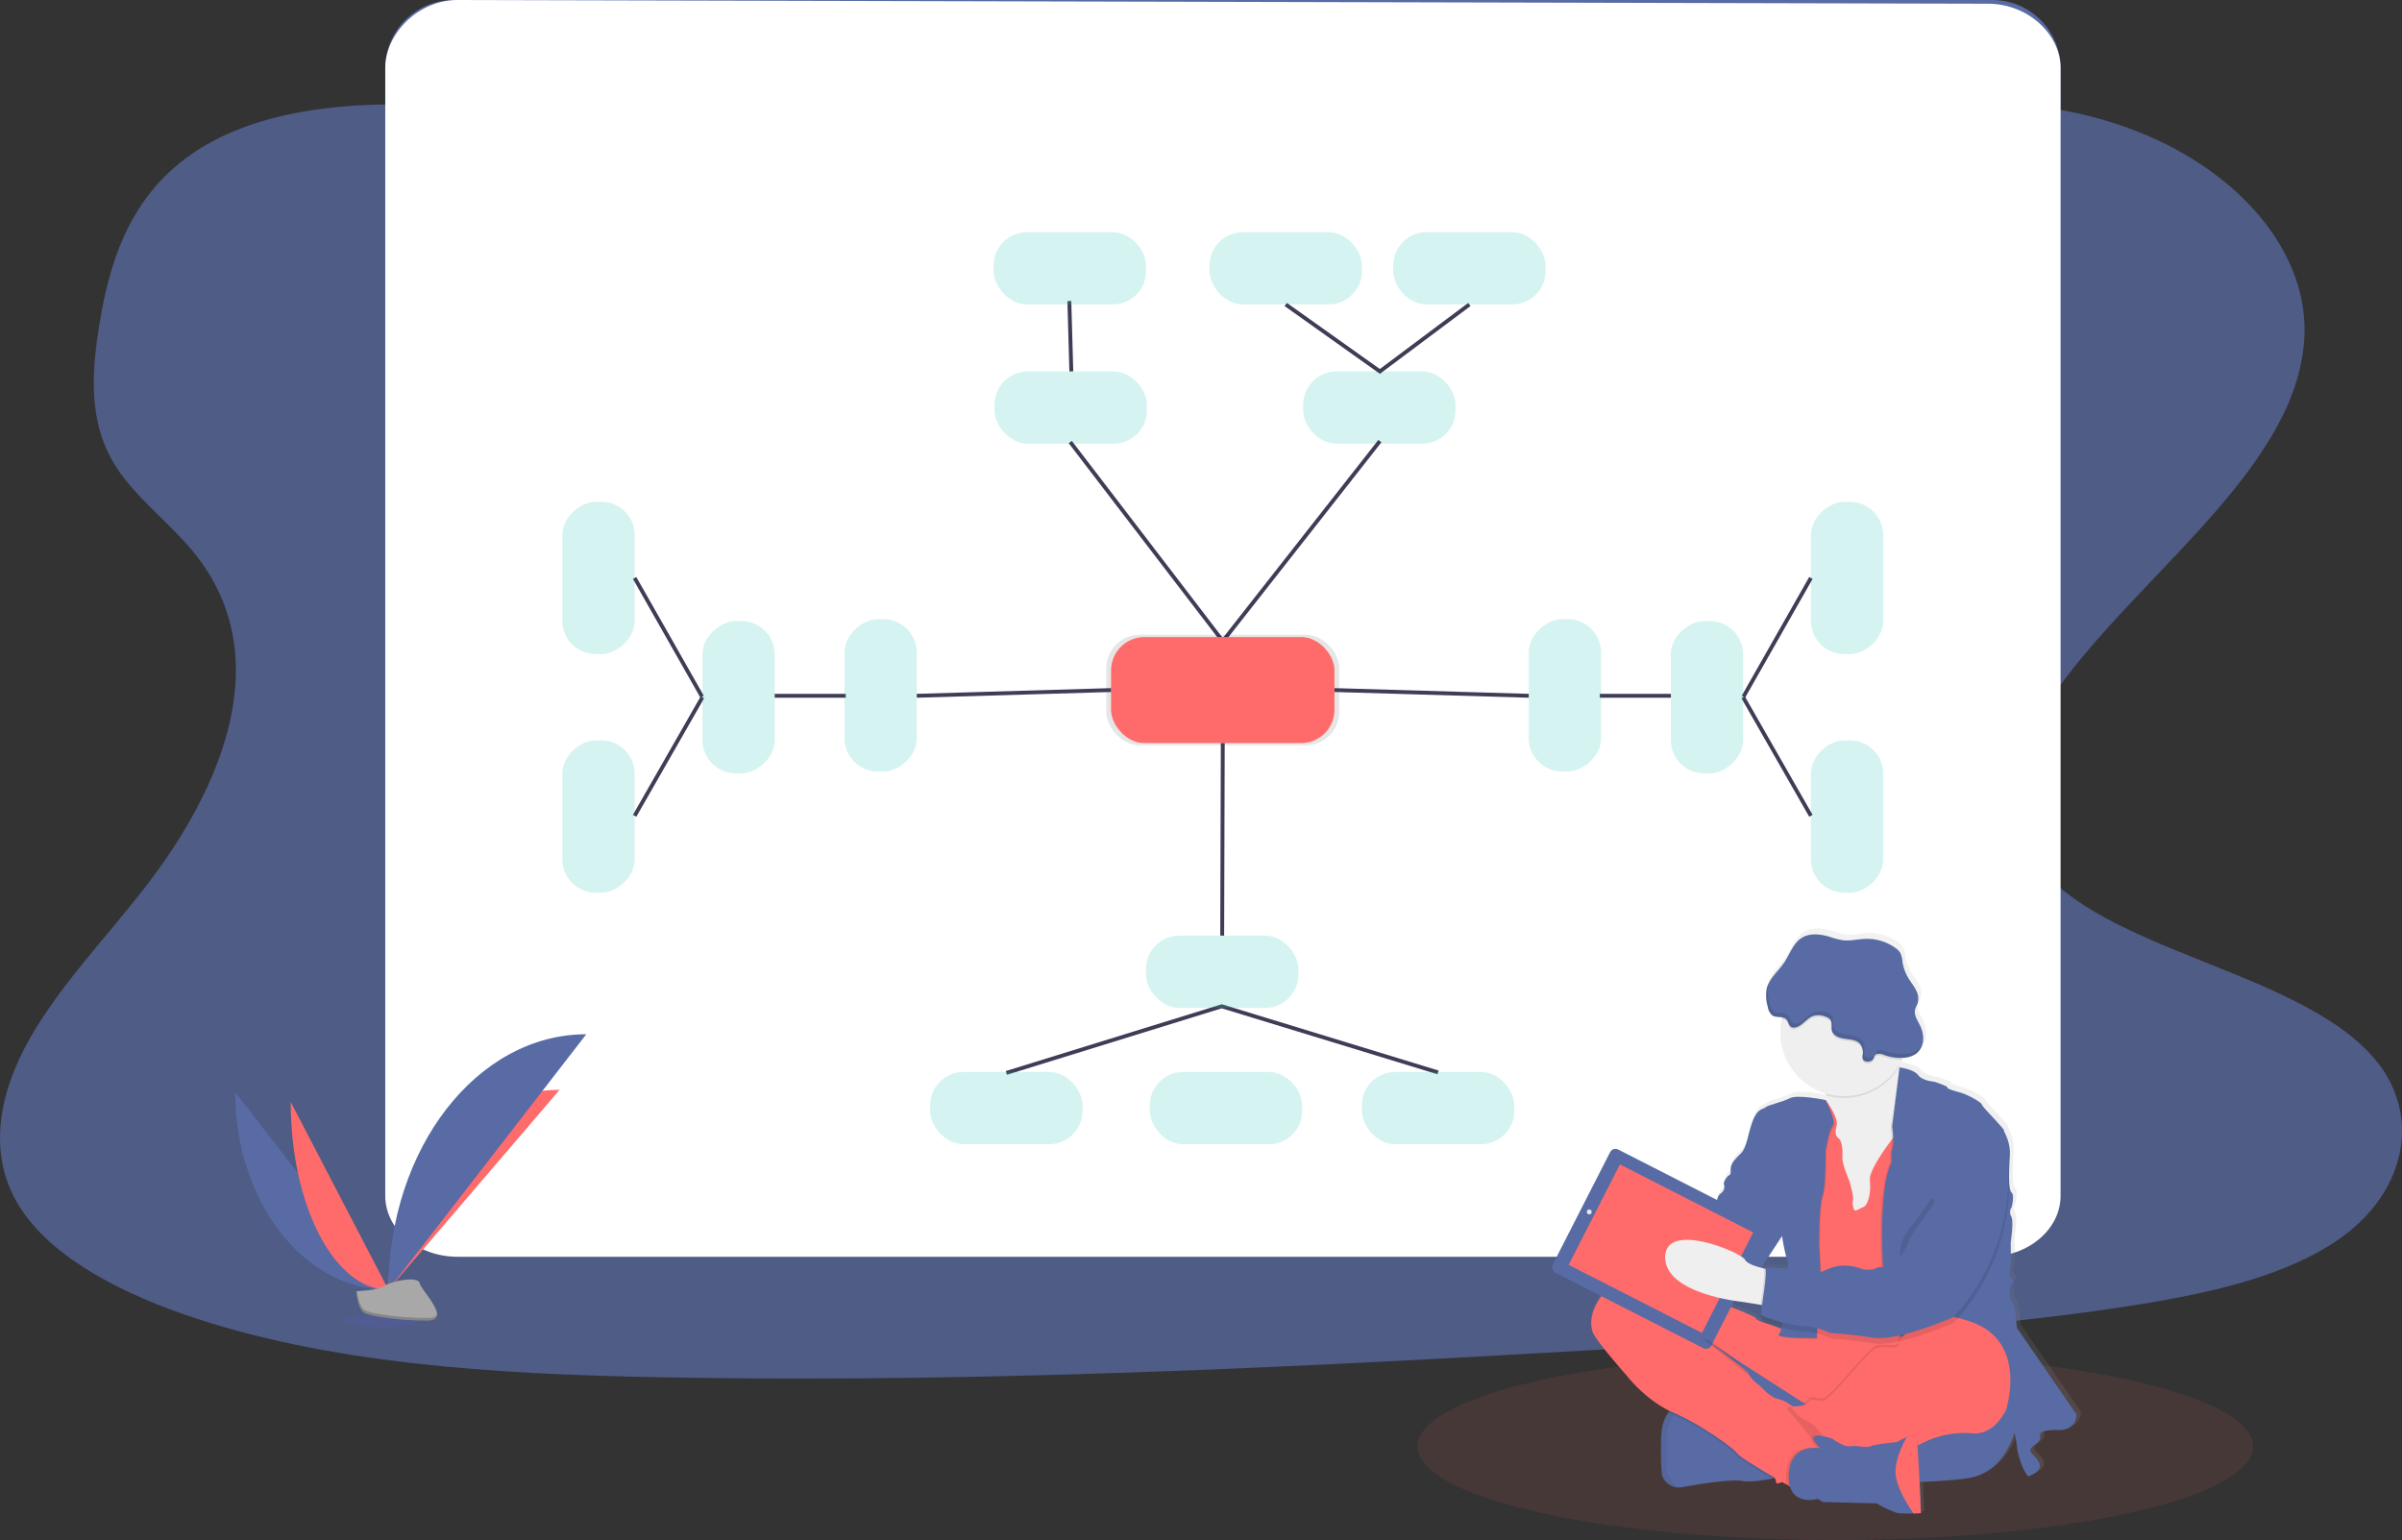 <svg xmlns="http://www.w3.org/2000/svg" xmlns:xlink="http://www.w3.org/1999/xlink" width="617.25" height="395.793" viewBox="0 0 617.25 395.793">
  <rect x="0" y="0" width="617.25" height="395.793" fill="#333333" stroke="none"/>
  <defs>
    <linearGradient id="linear-gradient" x1="0.5" y1="1" x2="0.5" gradientUnits="objectBoundingBox">
      <stop offset="0" stop-color="gray" stop-opacity="0.251"/>
      <stop offset="0.54" stop-color="gray" stop-opacity="0.122"/>
      <stop offset="1" stop-color="gray" stop-opacity="0.102"/>
    </linearGradient>
  </defs>
  <g id="Group_35" data-name="Group 35" transform="translate(-331 -100.719)">
    <path id="Path_232" data-name="Path 232" d="M655.623,113.631v13.421H225.11V113.631A17.531,17.531,0,0,1,242.635,96.1h395.43A17.536,17.536,0,0,1,655.623,113.631Z" transform="translate(204.891 4.619)" fill="#586ba4"/>
    <circle id="Ellipse_148" data-name="Ellipse 148" cx="6.196" cy="6.196" r="6.196" transform="translate(444.658 109.996)" fill="#5f5f5f" opacity="0.8"/>
    <circle id="Ellipse_149" data-name="Ellipse 149" cx="6.196" cy="6.196" r="6.196" transform="translate(462.68 109.996)" fill="#bababa" opacity="0.8"/>
    <circle id="Ellipse_150" data-name="Ellipse 150" cx="6.196" cy="6.196" r="6.196" transform="translate(480.703 109.996)" fill="#9b9b9b" opacity="0.8"/>
    <path id="Path_245" data-name="Path 245" d="M903.079,729.138s-2.007,12.106-12.185,13.9-44.142,1.432-44.142,1.432-19.421-2.8-26.444-19.2-11.536-22.927-5.519-23.223,38.483,10.966,40.345,11.111S904.868,688.217,903.079,729.138Z" transform="translate(-53.81 -262.487)" fill="#586ba4" opacity="0.05"/>
    <path id="Path_273" data-name="Path 273" d="M919.135,765.43c.151,3.612,2.964,8.1,4.641,10.468,1.063,0,1.879-.073,1.879-.073s-.654-17.447-1.118-19.281c-.235-.878-1.4-.682-2.539-.246C920.583,758.9,919.012,762.522,919.135,765.43Z" transform="translate(-101.04 -286.242)" fill="#ff6b6b" opacity="0.1"/>
    <path id="Path_274" data-name="Path 274" d="M914.727,765.911c.951,3.484.939,7.392,2.46,9.758a4.282,4.282,0,0,0,.693.156,32.725,32.725,0,0,0,3.853.073c1.063,0,1.879-.073,1.879-.073s-.654-17.447-1.118-19.281c-.235-.878-1.4-.682-2.539-.246a16.782,16.782,0,0,0-2.477,1.253S913.508,761.449,914.727,765.911Z" transform="translate(-98.998 -286.242)" fill="#586ba4" opacity="0.05"/>
    <ellipse id="Ellipse_147" data-name="Ellipse 147" cx="107.364" cy="24.045" rx="107.364" ry="24.045" transform="translate(695.269 448.422)" fill="#ff6b6b" opacity="0.1"/>
    <g id="Group_27" data-name="Group 27" transform="translate(680.523 115.699)" opacity="0.1">
      <path id="Path_229" data-name="Path 229" d="M673.12,122.89c0,87.289,54.761,157.92,122.462,157.92" transform="translate(-673.12 -122.89)" fill="#6c63ff"/>
    </g>
    <path id="Path_230" data-name="Path 230" d="M398.93,189.408c-39.563.3-77.576-8.639-113.923-18.6s-72.4-21.171-111.161-25.745c-24.951-2.947-53.347-2.483-72.957,8.947C82.016,165,76.43,183.022,73.673,199.653c-2.075,12.515-3.087,25.644,4.216,37.029,5.044,7.9,13.756,14.388,19.907,21.915,21.395,26.187,8.125,59.889-13.091,86.959-9.948,12.7-21.585,24.884-29.134,38.293s-10.725,28.574-3.238,41.715c7.426,13.018,24.347,22.368,42.549,28.77,36.979,12.917,80.081,15.489,122.048,16.306,92.9,1.817,186.047-3.707,278.94-9.227,34.373-2.047,68.9-4.1,102.6-9.59,18.71-3.048,37.98-7.515,51.3-17.117,16.915-12.19,20.511-31.935,8.388-46.038-20.338-23.648-74.372-27.78-88.911-53.419-8-14.114-.878-30.4,9.506-44.131,22.334-29.436,60.588-55.919,61.511-88.7.615-22.507-19.012-44.332-48.47-53.923-30.9-10.065-73.136-7.152-94.978,12.084C474.32,180.389,433.868,189.145,398.93,189.408Z" transform="translate(282.935 -15.978)" fill="#586ba4" opacity="0.733"/>
    <path id="Path_231" data-name="Path 231" d="M655.623,113.541V403.43c0,8.623-8.321,15.657-18.587,15.657H243.692c-10.267,0-18.582-7.012-18.582-15.657V113.541c0-8.639,8.315-17.441,18.582-17.441l393.294.956C647.235,97.056,655.623,104.9,655.623,113.541Z" transform="translate(204.891 4.619)" fill="#fff"/>
    <rect id="Rectangle_94" data-name="Rectangle 94" width="39.149" height="18.576" rx="8.57" transform="translate(586.568 196.172)" fill="#2ec4b6" opacity="0.2"/>
    <rect id="Rectangle_95" data-name="Rectangle 95" width="39.149" height="18.576" rx="8.57" transform="translate(665.883 196.172)" fill="#2ec4b6" opacity="0.2"/>
    <path id="Path_233" data-name="Path 233" d="M491.81,202.98,531,254.152l40.368-51.412" transform="translate(114.224 11.348)" fill="none" stroke="#3f3d56" stroke-miterlimit="10" stroke-width="1"/>
    <rect id="Rectangle_96" data-name="Rectangle 96" width="59.85" height="28.401" rx="8.57" transform="translate(615.294 263.862)" opacity="0.1"/>
    <rect id="Rectangle_97" data-name="Rectangle 97" width="57.417" height="27.249" rx="8.57" transform="translate(616.513 264.443)" fill="#ff6b6b"/>
    <line id="Line_6" data-name="Line 6" x1="0.509" y1="18.09" transform="translate(605.793 178.082)" fill="none" stroke="#3f3d56" stroke-miterlimit="10" stroke-width="1"/>
    <path id="Path_234" data-name="Path 234" d="M638.011,139.93l-23,17.206-24.2-17.206" transform="translate(70.583 39.036)" fill="none" stroke="#3f3d56" stroke-miterlimit="10" stroke-width="1"/>
    <rect id="Rectangle_98" data-name="Rectangle 98" width="39.149" height="18.576" rx="8.57" transform="translate(586.35 160.384)" fill="#2ec4b6" opacity="0.2"/>
    <rect id="Rectangle_99" data-name="Rectangle 99" width="39.149" height="18.576" rx="8.57" transform="translate(689.017 160.384)" fill="#2ec4b6" opacity="0.2"/>
    <rect id="Rectangle_100" data-name="Rectangle 100" width="39.149" height="18.576" rx="8.57" transform="translate(641.822 160.384)" fill="#2ec4b6" opacity="0.2"/>
    <line id="Line_7" data-name="Line 7" x1="0.151" y2="49.488" transform="translate(645.07 291.687)" fill="none" stroke="#3f3d56" stroke-miterlimit="10" stroke-width="1"/>
    <path id="Path_235" data-name="Path 235" d="M609.53,558.59Z" transform="translate(35.434 -199.252)" fill="none" stroke="#3f3d56" stroke-miterlimit="10" stroke-width="1"/>
    <path id="Path_236" data-name="Path 236" d="M462.42,479.608l55.36-17.128,55.583,17" transform="translate(127.179 -103.148)" fill="none" stroke="#3f3d56" stroke-miterlimit="10" stroke-width="1"/>
    <rect id="Rectangle_101" data-name="Rectangle 101" width="39.149" height="18.576" rx="8.57" transform="translate(625.499 341.175)" fill="#2ec4b6" opacity="0.2"/>
    <rect id="Rectangle_102" data-name="Rectangle 102" width="39.149" height="18.576" rx="8.57" transform="translate(814.935 229.684) rotate(90)" fill="#2ec4b6" opacity="0.2"/>
    <rect id="Rectangle_103" data-name="Rectangle 103" width="39.149" height="18.576" rx="8.57" transform="translate(796.359 330.137) rotate(-90)" fill="#2ec4b6" opacity="0.2"/>
    <rect id="Rectangle_104" data-name="Rectangle 104" width="39.149" height="18.576" rx="8.57" transform="translate(680.97 376.208)" fill="#2ec4b6" opacity="0.2"/>
    <rect id="Rectangle_105" data-name="Rectangle 105" width="39.149" height="18.576" rx="8.57" transform="translate(609.176 394.79) rotate(180)" fill="#2ec4b6" opacity="0.2"/>
    <rect id="Rectangle_106" data-name="Rectangle 106" width="39.149" height="18.576" rx="8.57" transform="translate(665.621 394.79) rotate(180)" fill="#2ec4b6" opacity="0.2"/>
    <line id="Line_8" data-name="Line 8" x2="17.424" y2="30.47" transform="translate(778.929 279.91)" fill="none" stroke="#3f3d56" stroke-miterlimit="10" stroke-width="1"/>
    <line id="Line_9" data-name="Line 9" x2="18.291" transform="translate(742.084 279.536)" fill="none" stroke="#3f3d56" stroke-miterlimit="10" stroke-width="1"/>
    <line id="Line_10" data-name="Line 10" x2="49.924" y2="1.471" transform="translate(673.93 278.065)" fill="none" stroke="#3f3d56" stroke-miterlimit="10" stroke-width="1"/>
    <line id="Line_11" data-name="Line 11" x1="17.34" y2="30.52" transform="translate(779.013 249.256)" fill="none" stroke="#3f3d56" stroke-miterlimit="10" stroke-width="1"/>
    <rect id="Rectangle_107" data-name="Rectangle 107" width="39.149" height="18.576" rx="8.57" transform="translate(742.431 259.847) rotate(90)" fill="#2ec4b6" opacity="0.2"/>
    <rect id="Rectangle_108" data-name="Rectangle 108" width="39.149" height="18.576" rx="8.57" transform="translate(778.929 260.333) rotate(90)" fill="#2ec4b6" opacity="0.2"/>
    <rect id="Rectangle_109" data-name="Rectangle 109" width="39.149" height="18.576" rx="8.57" transform="translate(494.084 229.679) rotate(90)" fill="#2ec4b6" opacity="0.2"/>
    <rect id="Rectangle_110" data-name="Rectangle 110" width="39.149" height="18.576" rx="8.57" transform="translate(475.508 330.137) rotate(-90)" fill="#2ec4b6" opacity="0.2"/>
    <line id="Line_12" data-name="Line 12" x1="17.43" y2="30.47" transform="translate(494.084 279.91)" fill="none" stroke="#3f3d56" stroke-miterlimit="10" stroke-width="1"/>
    <line id="Line_13" data-name="Line 13" x1="18.285" transform="translate(530.068 279.536)" fill="none" stroke="#3f3d56" stroke-miterlimit="10" stroke-width="1"/>
    <line id="Line_14" data-name="Line 14" x1="49.924" y2="1.471" transform="translate(566.588 278.065)" fill="none" stroke="#3f3d56" stroke-miterlimit="10" stroke-width="1"/>
    <line id="Line_15" data-name="Line 15" x2="17.34" y2="30.52" transform="translate(494.084 249.256)" fill="none" stroke="#3f3d56" stroke-miterlimit="10" stroke-width="1"/>
    <rect id="Rectangle_111" data-name="Rectangle 111" width="39.149" height="18.576" rx="8.57" transform="translate(566.588 259.852) rotate(90)" fill="#2ec4b6" opacity="0.2"/>
    <rect id="Rectangle_112" data-name="Rectangle 112" width="39.149" height="18.576" rx="8.57" transform="translate(530.09 260.333) rotate(90)" fill="#2ec4b6" opacity="0.2"/>
    <path id="Path_237" data-name="Path 237" d="M156.12,598c0,28.094,17.626,50.83,39.406,50.83" transform="translate(235.303 -216.625)" fill="#586ba4"/>
    <path id="Path_238" data-name="Path 238" d="M226.59,648.371c0-28.412,19.672-51.4,43.98-51.4" transform="translate(204.239 -216.171)" fill="#ff6b6b"/>
    <path id="Path_239" data-name="Path 239" d="M181.66,602.55c0,26.685,11.24,48.28,25.124,48.28" transform="translate(224.045 -218.631)" fill="#ff6b6b"/>
    <path id="Path_240" data-name="Path 240" d="M226.59,637.117c0-36.3,22.737-65.677,50.83-65.677" transform="translate(204.239 -204.917)" fill="#586ba4"/>
    <ellipse id="Ellipse_151" data-name="Ellipse 151" cx="9.797" cy="1.655" rx="9.797" ry="1.655" transform="translate(419.321 438.597)" fill="#6c63ff" opacity="0.1"/>
    <path id="Path_241" data-name="Path 241" d="M211.77,687.15s5.592-.173,7.269-1.37,8.595-2.634,9.014-.71,8.388,9.568,2.086,9.618-14.662-.984-16.339-2.007S211.77,687.15,211.77,687.15Z" transform="translate(210.772 -254.592)" fill="#a8a8a8"/>
    <path id="Path_242" data-name="Path 242" d="M230.257,696.392c-6.308.05-14.656-.979-16.339-2.008-1.281-.777-1.789-3.573-1.963-4.865h-.185s.352,4.507,2.035,5.53,10.032,2.058,16.339,2.008c1.823,0,2.449-.665,2.416-1.622C232.309,696.023,231.616,696.381,230.257,696.392Z" transform="translate(210.772 -256.968)" opacity="0.2"/>
    <path id="Path_243" data-name="Path 243" d="M905.109,647.005l-15.473-22.435s-.291-5.553-1.3-6.856-.218-4.183-.218-4.183,1.085-1.588.146-1.728-.146-3.679-.146-3.679l-.073-5.631s.867-5.407.145-6.71a2.136,2.136,0,0,1,.073-2.309s.867-3.1,0-3.914-.654-5.626-.436-9.445-1.515-5.989-1.515-6.565-5.715-6.207-5.715-6.71-3.612-2.595-5.782-3.176-3.255-1.006-3.182-1.3-3.4-1.443-3.4-1.443-3.036-.212-4.194-1.728-4.7-1.957-4.792-1.968a1.958,1.958,0,0,0-.067-.3l-.067-.324c.274-.459.526-.928.755-1.415l.2-.442a6.15,6.15,0,0,0,3.556-1.118,4.865,4.865,0,0,0,1.734-3.461,7.605,7.605,0,0,0-.844-3.842c-.638-1.3-1.566-2.645-1.247-4.054.14-.609.5-1.118.693-1.739a4.579,4.579,0,0,0-.52-3.417c-.559-1.046-1.308-1.968-1.918-2.986a11.592,11.592,0,0,1-1.527-4.216,6.642,6.642,0,0,0-.559-2.3,4.262,4.262,0,0,0-1.269-1.28,12.665,12.665,0,0,0-7.773-2.354c-1.968.067-3.914.6-5.883.358a21.768,21.768,0,0,1-3.439-.9c-2.421-.716-5.223-1.012-7.331.375s-2.952,4.116-4.384,6.252c-1.269,1.89-3.12,3.473-4.082,5.474a.183.183,0,0,1,.028-.117,6.907,6.907,0,0,0-.559,1.459,10.373,10.373,0,0,0,.319,4.781,3.375,3.375,0,0,0,1.169,2.136,6.634,6.634,0,0,0,2.527.5c-.034.14-.067.274-.1.414a16.5,16.5,0,0,0,11.463,19.264v.436a11.048,11.048,0,0,1-.078,1.241h0s-7.269-1.493-9.221-.487-5.788,1.806-6.364,2.382-2.024.145-3.327,3.534-1.443,6.856-3.109,8.438-2.528,2.673-2.6,3.825.212,1.443-.436,1.806-1.588,1.873-1.3,2.449a2.051,2.051,0,0,1-.794,2.164,2.41,2.41,0,0,0-1.012,2.164s-.436,1.588-1.448,1.946-1.678,2.746-1.678,2.746l-3.277,3.769-6.5-7.191a2.74,2.74,0,0,0-3.864-.2l-3.137,2.908a6.285,6.285,0,0,0-3.193,1.9,8.387,8.387,0,0,0-1.678,2.46l-1.745,1.577a2.684,2.684,0,0,0-.9,1.924,2.712,2.712,0,0,0,.453,2.975l4.16,4.608v.039a7.27,7.27,0,0,0-4.026,1.638c-6.218,5.48-6.291,10.529-5.351,12.861s8.818,11.184,8.818,11.184a35.242,35.242,0,0,0,11.184,9.12h0l-.045.05c-.134.14-.263.291-.391.453l-.106.14-.1.14-.118.173-.089.14-.129.207a1.128,1.128,0,0,1-.078.14c-.05.089-.1.185-.145.28l-.05.1c-.062.123-.118.257-.179.391a.658.658,0,0,0-.056.145c-.017.045-.078.19-.112.291l-.067.185c-.034.089-.062.185-.1.28s-.039.134-.061.207l-.084.313-.05.2c-.045.168-.078.341-.117.52l-.034.207a3.184,3.184,0,0,1-.062.369c-.017.129-.028.173-.039.263a1.484,1.484,0,0,1-.045.358c-.045.123,0,.185-.028.274a2.03,2.03,0,0,0,0,.414v.252a5.985,5.985,0,0,1-.028.7c-.145,8.438.347,9.663.347,9.663a4.684,4.684,0,0,0,3.842,2.88,5,5,0,0,0,1.236-.067c3.758-.649,12.582-2.164,15.691-1.583,1.868.347,5.329-.168,7.789-.632l.654-.129.447,1.437,1.431-.391,1.213.7.766.442c1.426,4.837,7.219,3.187,7.219,3.187l1.376.794,13.98.358a28.261,28.261,0,0,0,4.943,2.377,4.964,4.964,0,0,0,.7.151,32.131,32.131,0,0,0,3.886.073c1.074,0,1.9-.073,1.9-.073s-.146-3.786-.347-8.03a115.83,115.83,0,0,0,12.923-1.057c7.415-1.309,10.518-8.108,11.665-11.732a33.914,33.914,0,0,1,.727,4.473,32.747,32.747,0,0,0,1.157,3.914,13.227,13.227,0,0,0,1.594,2.885c5.5-1.873,2.17-4.686,1.012-5.911s.794-2.237.794-2.237,1.521-1.012,1.376-1.952-.218-1.946,4.7-1.873S905.109,647.005,905.109,647.005Zm-76.351-46.06c.061.414.749,4.854,1.37,6.022a8.036,8.036,0,0,1,.162,2.377c-2.913-.229-5.95-.358-5.95-.358a.694.694,0,0,1,.157.375l-.458-.106c-.213-.05-.436-.1-.665-.162l5.368-8.159ZM818.133,617.86l5.033.8.425.067a16.914,16.914,0,0,0-.263,2.382c0,.073.112.162.274.268a6.54,6.54,0,0,0-.1,1.191c.078.4,2.438,1.264,5.145,1.979-.039.145-.078.28-.112.414h0c-2.388-1.258-6.151-1.845-6.587-2.8s-13.2-5.385-13.2-5.385-.47-.252-1.275-.637l3.355.637.928-.095a50.286,50.286,0,0,0,6.364,1.174Z" transform="translate(-39.383 -183.491)" fill="url(#linear-gradient)"/>
    <path id="Path_244" data-name="Path 244" d="M903.079,729.138s-2.007,12.106-12.185,13.9-44.142,1.432-44.142,1.432-19.421-2.8-26.444-19.2-11.536-22.927-5.519-23.223,38.483,10.966,40.345,11.111S904.868,688.217,903.079,729.138Z" transform="translate(-53.81 -262.487)" fill="#586ba4"/>
    <path id="Path_246" data-name="Path 246" d="M811.711,760.131a4.652,4.652,0,0,0,3.8,2.863,4.9,4.9,0,0,0,1.225-.067c3.73-.649,12.47-2.153,15.551-1.577,1.857.341,5.284-.168,7.728-.626,1.622-.308,2.8-.593,2.8-.593s-2.863-9.506-3.227-9.819-12.895-7.829-12.895-7.829l-9.948-.693h0a5.25,5.25,0,0,0-3.355,1.979c-1.046,1.27-1.946,3.355-2.007,6.766C811.208,758.912,811.711,760.131,811.711,760.131Z" transform="translate(-53.528 -280.009)" fill="#586ba4"/>
    <path id="Path_247" data-name="Path 247" d="M811.71,760.149a4.652,4.652,0,0,0,3.8,2.863,41.344,41.344,0,0,1-2.7-3.914l.05-6.951a12.241,12.241,0,0,1,3.914-10.317h-.039s-5.229.358-5.374,8.746S811.71,760.149,811.71,760.149Z" transform="translate(-53.527 -280.027)" opacity="0.05"/>
    <path id="Path_248" data-name="Path 248" d="M884.451,730.277l9.243-7.236,14.539-14.332s-1.571-.078-3.942-.179c-.559.375-2.237,1.555-2.3,2.992-.067,1.756-3.914.123-5.939,1.118s-11.8,13.577-13.521,13.488-3.081-.872-3.8.347l-.05.078Z" transform="translate(-83.21 -265.348)" opacity="0.1"/>
    <path id="Path_249" data-name="Path 249" d="M815,743.764c.33.157.665.313,1,.459,7.023,3.008,15.7,9.316,16.339,10.462.4.7,5.424,3.752,9.3,6.039,1.622-.308,2.8-.593,2.8-.593s-2.863-9.506-3.227-9.819-12.895-7.829-12.895-7.829l-9.965-.693h0A5.251,5.251,0,0,0,815,743.764Z" transform="translate(-55.139 -280.009)" opacity="0.1"/>
    <path id="Path_250" data-name="Path 250" d="M779.75,697.164c.934,2.293,8.746,11.106,8.746,11.106s4.943,6.453,11.967,9.461,15.691,9.316,16.339,10.462c.414.738,6.011,4.11,9.954,6.425l.884.514,1.957,1.118,1.034.6s2.4-1.929,4.792-3.87,4.7-3.836,4.742-3.914c.067-.213,1-2.651.783-2.8-.112-.073-.6-1.068-1.5-2.237a10.207,10.207,0,0,0-3.651-3.02,10.36,10.36,0,0,1-4.731-4.932s-.313-.224-.788-.526a9.559,9.559,0,0,0-3.226-1.437c-1.577-.2-4.513-3.422-4.513-3.422a8.861,8.861,0,0,1-2.8-2.936c-.788-1.644-11.866-9.2-12.895-9.914l26.942,17.307,6.448,4.143,9.249-7.236,14.539-14.332s-1.957-.1-4.8-.218c-7.074-.308-19.628-.788-21.216-.431a11.994,11.994,0,0,1-3.914.257,13.837,13.837,0,0,1-5.944-1.085c-2.365-1.247-6.1-1.834-6.526-2.757s-13.113-5.374-13.113-5.374-17.268-9.171-23.436-3.724S778.822,694.872,779.75,697.164Z" transform="translate(-39.411 -253.948)" fill="#ff6b6b"/>
    <path id="Path_251" data-name="Path 251" d="M879.67,597.8l2.237,7.376,2.869,16.63,10.53.716,3.053-5.033,3.042-5.033s1.9-6.71,3.26-13.219c1.2-5.748,1.991-11.329.682-11.933-1.163-.559-1.929-2.477-2.427-4.557-.062-.257-.123-.52-.173-.777a41.314,41.314,0,0,1-.7-5.346s-22.071-1.146-19.012,7.957a14.436,14.436,0,0,1,.833,4.837,12.187,12.187,0,0,1-.078,1.23A10.317,10.317,0,0,1,879.67,597.8Z" transform="translate(-83.647 -207.181)" fill="#efefef"/>
    <path id="Path_252" data-name="Path 252" d="M871.46,607.642l.794,12.537,1.789,10.68,2.007,4.943,1.789,27.053s17.279,2,21.484-.034a1.863,1.863,0,0,0,.76-.6c5.072-7.661,3.411-29.861,3.411-29.861l1.935-14.332-1.292-7.437-3.115-.336-2.4-.252s-.559.665-1.325,1.677c-2.125,2.8-6.034,8.321-5.771,10.625.358,3.154-.431,6.375-1.678,6.878s-2.237,1.364-2.432.5a4.057,4.057,0,0,1-.218-2.293c.213-1.219-.934-4.949-.934-4.949s-1.935-4.367-1.789-6.235-.213-4.009-.789-4.513-1.359-1-.716-3.294-2.824-6.738-2.824-6.738Z" transform="translate(-80.028 -218.243)" fill="#ff6b6b"/>
    <path id="Path_253" data-name="Path 253" d="M912.258,632.623l.721,21.428,4.138,2.293a1.9,1.9,0,0,0,.761-.593c5.072-7.667,3.411-29.866,3.411-29.866l1.935-14.332-1.292-7.437-3.115-.335c1.2-5.748,1.991-11.329.682-11.933-1.163-.559-1.929-2.477-2.427-4.557h0l-2.237,15.16s.185,1.37.252,2.8a7.972,7.972,0,0,1-.179,2.667,8.9,8.9,0,0,0-.146,3.584c-1.292,2.276-1.94,6.492-2.237,10.563C912.1,627.462,912.258,632.623,912.258,632.623Z" transform="translate(-97.999 -211.904)" opacity="0.1"/>
    <path id="Path_254" data-name="Path 254" d="M917.449,586.68s3.612.447,4.759,1.957,4.155,1.717,4.155,1.717,3.439,1.118,3.355,1.432,1,.721,3.148,1.292,5.737,2.651,5.737,3.154,5.687,6.09,5.687,6.666,1.722,2.723,1.5,6.52-.431,8.6.431,9.389,0,3.87,0,3.87a2.114,2.114,0,0,0-.073,2.293c.716,1.292-.14,6.666-.14,6.666l.067,5.592s-.788,3.512.145,3.657-.145,1.722-.145,1.722-.788,2.863.218,4.155,1.292,6.805,1.292,6.805l15.333,22.289s.218,4.082-4.658,4.015-4.8.928-4.658,1.862-1.359,1.935-1.359,1.935-1.935,1-.788,2.237,4.44,4.015-1.007,5.877a13.289,13.289,0,0,1-1.577-2.869,32.434,32.434,0,0,1-1.146-3.87s-.5-5.446-1.5-6.151-.861-4.155-.861-4.155,1.437-2.8-.559-3.942-31.1-17.273-31.1-17.273l-.727-21.456s-.5-15.836,2.505-21.143a8.9,8.9,0,0,1,.145-3.584c.5-1.292-.073-5.447-.073-5.447Z" transform="translate(-98.314 -211.635)" fill="#586ba4"/>
    <path id="Path_255" data-name="Path 255" d="M866.794,601.405s-7.208-1.487-9.143-.481-5.732,1.789-6.308,2.365-2,.14-3.294,3.512-1.432,6.805-3.081,8.388-2.511,2.651-2.583,3.8.218,1.431-.425,1.795-1.577,1.862-1.292,2.432,14.9,13.186,14.9,13.186.721,4.8,1.364,6.022-.716,17.983-2.147,19.135,9.674,1.04,9.674,1.04.5-11,.928-11.575-.285-12.3-.285-12.3-.073-10.032.861-12.682.828-11.463.828-11.463.822-5.29,1.823-6.526S866.794,601.405,866.794,601.405Z" transform="translate(-66.431 -217.76)" opacity="0.1"/>
    <path id="Path_256" data-name="Path 256" d="M866.381,601.017s-7.2-1.482-9.137-.481-5.715,1.784-6.285,2.343-2.008.145-3.3,3.512-1.432,6.811-3.081,8.388-2.505,2.651-2.578,3.8.213,1.432-.431,1.789-1.577,1.862-1.292,2.438S855.2,636.011,855.2,636.011s.716,4.8,1.365,6.017-.721,17.989-2.153,19.135,9.674,1.04,9.674,1.04.5-11,.934-11.575-.291-12.3-.291-12.3-.067-10.032.861-12.682.794-11.491.794-11.491.822-5.29,1.823-6.52S866.381,601.017,866.381,601.017Z" transform="translate(-66.259 -217.59)" fill="#586ba4"/>
    <path id="Path_257" data-name="Path 257" d="M885.458,584.511a14.442,14.442,0,0,1,.833,4.837,16.418,16.418,0,0,0,18.856-7.448,41.312,41.312,0,0,1-.7-5.346S882.376,575.407,885.458,584.511Z" transform="translate(-86.068 -207.151)" opacity="0.1"/>
    <path id="Path_258" data-name="Path 258" d="M866.21,557.629a16.412,16.412,0,1,0,.358-3.411,16.412,16.412,0,0,0-.358,3.411Z" transform="translate(-77.713 -191.592)" fill="#efefef"/>
    <path id="Path_259" data-name="Path 259" d="M836.037,638.49l-3.914,1.219a2.029,2.029,0,0,1-.788,2.147,2.4,2.4,0,0,0-1,2.153s-.431,1.577-1.431,1.935-1.65,2.723-1.65,2.723l-3.3,3.8s-1.213,1-1,1.5-1.292.643-1.292.643l.749,12.761,6.811,1.286,4.227-.431,3.439-1.286,3.008-1.795,1.365-3.512,6.017-9.171Z" transform="translate(-58.075 -234.473)" fill="#586ba4"/>
    <path id="Path_260" data-name="Path 260" d="M809.56,662.954s-8.746-12.615-15.266-5.8,2.651,17.844,4.8,17.486,12.4-.934,12.4-.934Z" transform="translate(-44.997 -241.809)" fill="#ee8e9e"/>
    <rect id="Rectangle_113" data-name="Rectangle 113" width="45.758" height="35.531" rx="1.54" transform="translate(745.46 395.446) rotate(27.04)" fill="#586ba4"/>
    <rect id="Rectangle_114" data-name="Rectangle 114" width="38.461" height="28.983" transform="translate(747.279 399.972) rotate(27.04)" fill="#ff6b6b"/>
    <circle id="Ellipse_152" data-name="Ellipse 152" cx="0.632" cy="0.632" r="0.632" transform="translate(738.762 411.555)" fill="#e6e8ec"/>
    <circle id="Ellipse_153" data-name="Ellipse 153" cx="1.04" cy="1.04" r="1.04" transform="translate(775.434 430.142)" fill="#e6e8ec"/>
    <path id="Path_261" data-name="Path 261" d="M813.28,670.357c-.067,9.461,19.493,11.463,19.493,11.463l5,.794,2.237.358.934-9.249s-1.023-.151-2.3-.447c-1.9-.442-4.351-1.208-4.865-2.276C832.919,669.211,813.353,660.9,813.28,670.357Z" transform="translate(-54.381 -246.562)" fill="#efefef"/>
    <path id="Path_262" data-name="Path 262" d="M866.85,554.25a1.907,1.907,0,0,1,1.2.559c.559.587.559,1.627,1.3,1.985a1.444,1.444,0,0,0,.855.1c1.907-.268,3.009-2.421,4.837-3.014a4.849,4.849,0,0,1,3.2.28,2.338,2.338,0,0,1,1.063.677c.615.794.185,1.963.47,2.919.391,1.331,1.979,1.862,3.355,2.035s2.925.268,3.847,1.309a3.506,3.506,0,0,1,.682,2.8,2.187,2.187,0,0,0,0,1.023c.38,1.079,2.237.917,2.723.067.358-.615.252-1.118,1.085-1.3a3.533,3.533,0,0,1,1.756.3,12.906,12.906,0,0,0,4.535.693,16.412,16.412,0,1,0-30.906-10.39Z" transform="translate(-77.996 -191.624)" opacity="0.1"/>
    <path id="Path_263" data-name="Path 263" d="M884.476,557.511a2.237,2.237,0,0,1,0-1.029,3.506,3.506,0,0,0-.682-2.8c-.923-1.04-2.472-1.118-3.847-1.308s-2.964-.7-3.355-2.035c-.285-.956.145-2.125-.47-2.913a2.315,2.315,0,0,0-1.062-.682,4.849,4.849,0,0,0-3.2-.28c-1.829.593-2.93,2.746-4.837,3.014a1.442,1.442,0,0,1-.856-.1c-.721-.358-.749-1.4-1.3-1.985-.872-.923-2.522-.324-3.59-1.012a3.322,3.322,0,0,1-1.157-2.119,10.333,10.333,0,0,1-.313-4.753c.621-2.667,3-4.474,4.524-6.772,1.42-2.119,2.237-4.8,4.345-6.213s4.865-1.085,7.269-.369a21.178,21.178,0,0,0,3.406.889c1.935.24,3.881-.285,5.832-.352a12.559,12.559,0,0,1,7.7,2.337,4.273,4.273,0,0,1,1.258,1.275,6.428,6.428,0,0,1,.559,2.281,11.639,11.639,0,0,0,1.515,4.194c.6,1.007,1.359,1.918,1.9,2.964a4.573,4.573,0,0,1,.515,3.394c-.184.587-.559,1.118-.688,1.728-.319,1.4.6,2.734,1.236,4.026a7.577,7.577,0,0,1,.839,3.819,4.814,4.814,0,0,1-1.722,3.433,6.15,6.15,0,0,1-3.629,1.118,12.86,12.86,0,0,1-4.625-.71,3.534,3.534,0,0,0-1.756-.3c-.833.168-.727.682-1.085,1.3C886.712,558.422,884.856,558.585,884.476,557.511Z" transform="translate(-74.814 -184.686)" fill="#586ba4"/>
    <path id="Path_264" data-name="Path 264" d="M883.15,731.016l9.249-7.236,14.539-14.332s-1.957-.1-4.8-.218a3.148,3.148,0,0,0-1.018,1.957c-.067,1.75-3.914.123-5.939,1.118s-11.816,13.571-13.538,13.493-3.081-.872-3.8.347l-.05.078a2.058,2.058,0,0,1-1.118.649Z" transform="translate(-82.329 -265.656)" opacity="0.1"/>
    <path id="Path_265" data-name="Path 265" d="M854.93,726.61l4.647,14.83.727,2.326,2.237-.6,4.876-1.342,21.719-5.966a18.8,18.8,0,0,0,7.829-2.086,23.732,23.732,0,0,1,13.5-2.941c2.869.268,6.062-.967,8.712-5.866,0,0,6.017-17.771-9.176-22.859s-15.915,2.706-15.915,2.706l-.207.129c-.559.375-2.237,1.554-2.3,2.992-.067,1.756-3.914.123-5.939,1.118s-11.855,13.577-13.577,13.488-3.081-.872-3.8.347l-.05.078c-.531.733-2.13.9-3.182.934h-1l-.134.039-1.118.33Z" transform="translate(-72.741 -261.754)" fill="#ff6b6b"/>
    <path id="Path_266" data-name="Path 266" d="M857.08,688.418l2.237.358.934-9.249s-1.023-.151-2.3-.447C858.282,680.366,857.516,685.354,857.08,688.418Z" transform="translate(-73.689 -252.366)" opacity="0.1"/>
    <path id="Path_267" data-name="Path 267" d="M915.945,618.356s6.666-1.935,5.033,16.988A52.743,52.743,0,0,1,907,666.228s-14.187,6.235-20.567,5.234a110.866,110.866,0,0,0-11.033-1.219,16.216,16.216,0,0,0-6.453-1.722c-3.579-.14-11.105-2.365-11.251-3.081s1.868-11.251,1.006-12.039c0,0,10.032.414,11.033,1.118s2.438.207,3.512,0,4.373-3.07,10.893-.559c0,0,2.237.213,3.081-.358a3.088,3.088,0,0,1,2.237-.145,6.422,6.422,0,0,0,1.56-.789c.213-.285,1.935,0,1.935,0a.76.76,0,0,0,1.074-.5,4.664,4.664,0,0,1,1-1.577s1.935-10.893,5.592-14.975a2.343,2.343,0,0,0,.788-2.08C901.121,632.386,907.344,616.064,915.945,618.356Z" transform="translate(-73.956 -225.501)" opacity="0.1"/>
    <path id="Path_268" data-name="Path 268" d="M915.617,615.756s6.666-1.935,5.033,16.988a52.743,52.743,0,0,1-13.98,30.884s-14.192,6.235-20.567,5.234-11.061-1.219-11.061-1.219a16.217,16.217,0,0,0-6.448-1.722c-3.584-.14-11.105-2.365-11.251-3.081s1.862-11.251,1-12.039c0,0,10.032.414,11.038,1.118s2.438.2,3.512,0,4.373-3.075,10.893-.559c0,0,2.237.213,3.081-.358a3.087,3.087,0,0,1,2.237-.145,6.313,6.313,0,0,0,1.555-.788c.213-.285,1.935,0,1.935,0a.76.76,0,0,0,1.074-.5,4.8,4.8,0,0,1,1.007-1.577s1.935-10.893,5.592-14.975a2.328,2.328,0,0,0,.788-2.08C900.765,629.786,907.017,613.464,915.617,615.756Z" transform="translate(-73.802 -224.355)" fill="#586ba4"/>
    <path id="Path_269" data-name="Path 269" d="M869,742.816l9.461,11.452c.039-.034.062-.056.062-.067.073-.213,1-2.651.788-2.8s-1.862-3.73-5.161-5.234a9.781,9.781,0,0,1-4.049-3.691Z" transform="translate(-78.943 -280.313)" opacity="0.1"/>
    <path id="Path_270" data-name="Path 270" d="M869.069,768.551l1.035.6s2.4-1.929,4.792-3.87,4.7-3.836,4.742-3.914c.067-.212,1-2.651.783-2.8-.112-.073-.6-1.068-1.5-2.237-6.419-1.8-2.332,2.656-1.789,2.857,0,0-7.829-1.789-8.243,6.71A10.065,10.065,0,0,0,869.069,768.551Z" transform="translate(-78.883 -286.232)" opacity="0.1"/>
    <path id="Path_271" data-name="Path 271" d="M877.518,772.184l1.364.788,13.829.358a27.956,27.956,0,0,0,4.9,2.354,4.277,4.277,0,0,0,.693.157,32.723,32.723,0,0,0,3.853.073c1.063,0,1.879-.073,1.879-.073s-.654-17.447-1.118-19.281c-.235-.878-1.4-.682-2.539-.246a16.784,16.784,0,0,0-2.477,1.253s-5.877.559-6.811,1.079-3.579-.291-5.228,0-4.585-1.94-4.585-1.94c-8.03-2.651-3.512,2.293-2.941,2.505,0,0-7.829-1.789-8.237,6.71S877.518,772.184,877.518,772.184Z" transform="translate(-79.421 -286.241)" fill="#586ba4"/>
    <path id="Path_272" data-name="Path 272" d="M919.135,765.43c.151,3.612,2.964,8.1,4.641,10.468,1.063,0,1.879-.073,1.879-.073s-.654-17.447-1.118-19.281c-.235-.878-1.4-.682-2.539-.246C920.583,758.9,919.012,762.522,919.135,765.43Z" transform="translate(-101.04 -286.242)" fill="#ff6b6b"/>
    <path id="Path_275" data-name="Path 275" d="M829.58,710.55s6.872,2.237,12.694,10.155Z" transform="translate(-61.567 -266.238)" opacity="0.1"/>
    <g id="Group_28" data-name="Group 28" transform="translate(784.805 353.399)" opacity="0.1">
      <path id="Path_276" data-name="Path 276" d="M929.19,556.77a.228.228,0,0,1-.039.157,6.057,6.057,0,0,1-.24.6A4.534,4.534,0,0,1,929.19,556.77Z" transform="translate(-890.157 -551.849)"/>
      <path id="Path_277" data-name="Path 277" d="M859.771,549.418a6.705,6.705,0,0,1,.559-1.448c-.039.123-.073.246-.106.375a10.3,10.3,0,0,0,.319,4.747,3.321,3.321,0,0,0,1.157,2.125c1.068.682,2.718.089,3.59,1.012.559.559.559,1.627,1.3,1.985a1.442,1.442,0,0,0,.856.1c1.9-.268,3.008-2.421,4.837-3.014a4.847,4.847,0,0,1,3.2.28,2.331,2.331,0,0,1,1.063.682c.609.788.185,1.957.464,2.913.4,1.331,1.985,1.856,3.355,2.035s2.925.268,3.847,1.309a3.506,3.506,0,0,1,.682,2.8,2.116,2.116,0,0,0,0,1.023c.38,1.074,2.237.917,2.723.067.358-.615.246-1.118,1.085-1.3a3.6,3.6,0,0,1,1.756.307,13,13,0,0,0,4.63.693,6.151,6.151,0,0,0,3.629-1.118,4.213,4.213,0,0,0,1.118-1.353,4.59,4.59,0,0,1-1.549,2.427,6.15,6.15,0,0,1-3.629,1.118,12.864,12.864,0,0,1-4.641-.738,3.532,3.532,0,0,0-1.756-.3c-.833.168-.727.682-1.085,1.3-.486.85-2.343,1.012-2.723-.062a2.237,2.237,0,0,1,0-1.029,3.506,3.506,0,0,0-.682-2.8c-.923-1.04-2.472-1.118-3.847-1.309s-2.964-.7-3.355-2.035c-.285-.956.145-2.125-.47-2.913a2.343,2.343,0,0,0-1.062-.682,4.849,4.849,0,0,0-3.2-.28c-1.829.593-2.936,2.746-4.837,3.014a1.444,1.444,0,0,1-.856-.1c-.721-.358-.749-1.4-1.3-1.985-.872-.923-2.522-.324-3.59-1.012a3.322,3.322,0,0,1-1.158-2.119A10.031,10.031,0,0,1,859.771,549.418Z" transform="translate(-859.608 -547.97)"/>
    </g>
    <path id="Path_278" data-name="Path 278" d="M926.861,650.413c-1.314,1.773-2.8,3.411-3.976,5.284a9.943,9.943,0,0,0-1.739,6.257c1.2-1.23,1.75-2.936,2.511-4.474,1.281-2.617,3.2-4.837,4.82-7.269.307-.459,2.287-3.115,1.286-3.243C928.936,646.873,927.309,649.809,926.861,650.413Z" transform="translate(-101.911 -238.21)" opacity="0.1"/>
  </g>
</svg>
